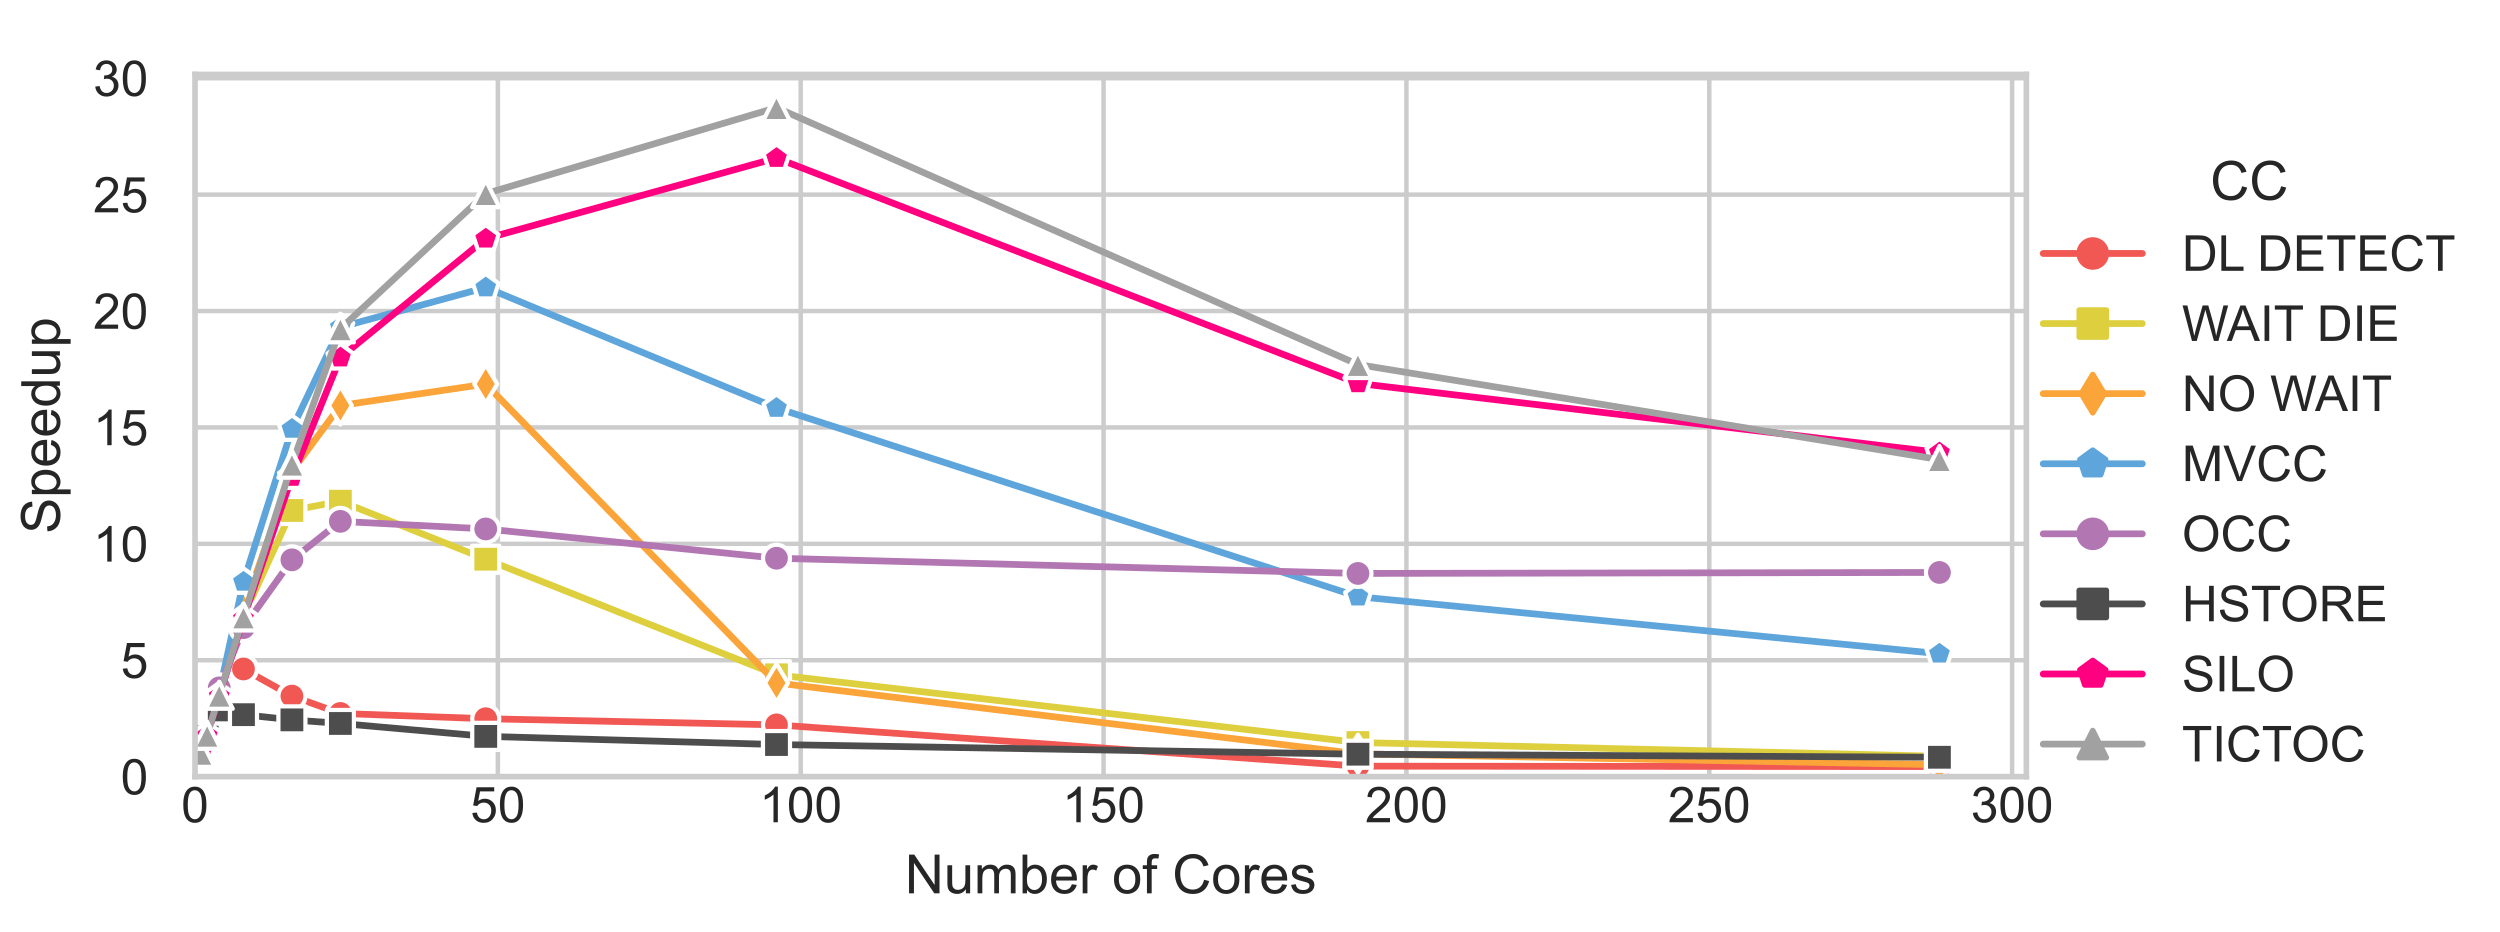 <?xml version="1.0" encoding="utf-8" standalone="no"?>
<!DOCTYPE svg PUBLIC "-//W3C//DTD SVG 1.1//EN"
  "http://www.w3.org/Graphics/SVG/1.1/DTD/svg11.dtd">
<!-- Created with matplotlib (https://matplotlib.org/) -->
<svg height="165.6pt" version="1.1" viewBox="0 0 444 165.6" width="444pt" xmlns="http://www.w3.org/2000/svg" xmlns:xlink="http://www.w3.org/1999/xlink">
 <defs>
  <style type="text/css">*{stroke-linecap:butt;stroke-linejoin:round;}</style>
 </defs>
 <g id="figure_1">
  <g id="patch_1">
   <path d="M 0 165.6 
L 444 165.6 
L 444 0 
L 0 0 
z
" style="fill:#ffffff;"/>
  </g>
  <g id="axes_1">
   <g id="patch_2">
    <path d="M 34.633 137.932 
L 359.88 137.932 
L 359.88 13.217 
L 34.633 13.217 
z
" style="fill:#ffffff;"/>
   </g>
   <g id="matplotlib.axis_1">
    <g id="xtick_1">
     <g id="line2d_1">
      <path clip-path="url(#p796547c5f7)" d="M 34.633 137.932 
L 34.633 13.217 
" style="fill:none;stroke:#cccccc;stroke-linecap:round;stroke-width:0.8;"/>
     </g>
     <g id="text_1">
      <!-- 0 -->
      <g style="fill:#262626;" transform="translate(32.186 146.031)scale(0.088 -0.088)">
       <defs>
        <path d="M 4.156 35.297 
Q 4.156 48 6.766 55.734 
Q 9.375 63.484 14.516 67.672 
Q 19.672 71.875 27.484 71.875 
Q 33.25 71.875 37.594 69.547 
Q 41.938 67.234 44.766 62.859 
Q 47.609 58.5 49.219 52.219 
Q 50.828 45.953 50.828 35.297 
Q 50.828 22.703 48.234 14.969 
Q 45.656 7.234 40.5 3 
Q 35.359 -1.219 27.484 -1.219 
Q 17.141 -1.219 11.234 6.203 
Q 4.156 15.141 4.156 35.297 
z
M 13.188 35.297 
Q 13.188 17.672 17.312 11.828 
Q 21.438 6 27.484 6 
Q 33.547 6 37.672 11.859 
Q 41.797 17.719 41.797 35.297 
Q 41.797 52.984 37.672 58.781 
Q 33.547 64.594 27.391 64.594 
Q 21.344 64.594 17.719 59.469 
Q 13.188 52.938 13.188 35.297 
z
" id="ArialMT-48"/>
       </defs>
       <use xlink:href="#ArialMT-48"/>
      </g>
     </g>
    </g>
    <g id="xtick_2">
     <g id="line2d_2">
      <path clip-path="url(#p796547c5f7)" d="M 88.42 137.932 
L 88.42 13.217 
" style="fill:none;stroke:#cccccc;stroke-linecap:round;stroke-width:0.8;"/>
     </g>
     <g id="text_2">
      <!-- 50 -->
      <g style="fill:#262626;" transform="translate(83.526 146.031)scale(0.088 -0.088)">
       <defs>
        <path d="M 4.156 18.75 
L 13.375 19.531 
Q 14.406 12.797 18.141 9.391 
Q 21.875 6 27.156 6 
Q 33.5 6 37.891 10.781 
Q 42.281 15.578 42.281 23.484 
Q 42.281 31 38.062 35.344 
Q 33.844 39.703 27 39.703 
Q 22.75 39.703 19.328 37.766 
Q 15.922 35.844 13.969 32.766 
L 5.719 33.844 
L 12.641 70.609 
L 48.25 70.609 
L 48.25 62.203 
L 19.672 62.203 
L 15.828 42.969 
Q 22.266 47.469 29.344 47.469 
Q 38.719 47.469 45.156 40.969 
Q 51.609 34.469 51.609 24.266 
Q 51.609 14.547 45.953 7.469 
Q 39.062 -1.219 27.156 -1.219 
Q 17.391 -1.219 11.203 4.25 
Q 5.031 9.719 4.156 18.75 
z
" id="ArialMT-53"/>
       </defs>
       <use xlink:href="#ArialMT-53"/>
       <use x="55.615" xlink:href="#ArialMT-48"/>
      </g>
     </g>
    </g>
    <g id="xtick_3">
     <g id="line2d_3">
      <path clip-path="url(#p796547c5f7)" d="M 142.206 137.932 
L 142.206 13.217 
" style="fill:none;stroke:#cccccc;stroke-linecap:round;stroke-width:0.8;"/>
     </g>
     <g id="text_3">
      <!-- 100 -->
      <g style="fill:#262626;" transform="translate(134.866 146.031)scale(0.088 -0.088)">
       <defs>
        <path d="M 37.25 0 
L 28.469 0 
L 28.469 56 
Q 25.297 52.984 20.141 49.953 
Q 14.984 46.922 10.891 45.406 
L 10.891 53.906 
Q 18.266 57.375 23.781 62.297 
Q 29.297 67.234 31.594 71.875 
L 37.25 71.875 
z
" id="ArialMT-49"/>
       </defs>
       <use xlink:href="#ArialMT-49"/>
       <use x="55.615" xlink:href="#ArialMT-48"/>
       <use x="111.23" xlink:href="#ArialMT-48"/>
      </g>
     </g>
    </g>
    <g id="xtick_4">
     <g id="line2d_4">
      <path clip-path="url(#p796547c5f7)" d="M 195.993 137.932 
L 195.993 13.217 
" style="fill:none;stroke:#cccccc;stroke-linecap:round;stroke-width:0.8;"/>
     </g>
     <g id="text_4">
      <!-- 150 -->
      <g style="fill:#262626;" transform="translate(188.652 146.031)scale(0.088 -0.088)">
       <use xlink:href="#ArialMT-49"/>
       <use x="55.615" xlink:href="#ArialMT-53"/>
       <use x="111.23" xlink:href="#ArialMT-48"/>
      </g>
     </g>
    </g>
    <g id="xtick_5">
     <g id="line2d_5">
      <path clip-path="url(#p796547c5f7)" d="M 249.779 137.932 
L 249.779 13.217 
" style="fill:none;stroke:#cccccc;stroke-linecap:round;stroke-width:0.8;"/>
     </g>
     <g id="text_5">
      <!-- 200 -->
      <g style="fill:#262626;" transform="translate(242.439 146.031)scale(0.088 -0.088)">
       <defs>
        <path d="M 50.344 8.453 
L 50.344 0 
L 3.031 0 
Q 2.938 3.172 4.047 6.109 
Q 5.859 10.938 9.828 15.625 
Q 13.812 20.312 21.344 26.469 
Q 33.016 36.031 37.109 41.625 
Q 41.219 47.219 41.219 52.203 
Q 41.219 57.422 37.469 61 
Q 33.734 64.594 27.734 64.594 
Q 21.391 64.594 17.578 60.781 
Q 13.766 56.984 13.719 50.25 
L 4.688 51.172 
Q 5.609 61.281 11.656 66.578 
Q 17.719 71.875 27.938 71.875 
Q 38.234 71.875 44.234 66.156 
Q 50.25 60.453 50.25 52 
Q 50.25 47.703 48.484 43.547 
Q 46.734 39.406 42.656 34.812 
Q 38.578 30.219 29.109 22.219 
Q 21.188 15.578 18.938 13.203 
Q 16.703 10.844 15.234 8.453 
z
" id="ArialMT-50"/>
       </defs>
       <use xlink:href="#ArialMT-50"/>
       <use x="55.615" xlink:href="#ArialMT-48"/>
       <use x="111.23" xlink:href="#ArialMT-48"/>
      </g>
     </g>
    </g>
    <g id="xtick_6">
     <g id="line2d_6">
      <path clip-path="url(#p796547c5f7)" d="M 303.566 137.932 
L 303.566 13.217 
" style="fill:none;stroke:#cccccc;stroke-linecap:round;stroke-width:0.8;"/>
     </g>
     <g id="text_6">
      <!-- 250 -->
      <g style="fill:#262626;" transform="translate(296.225 146.031)scale(0.088 -0.088)">
       <use xlink:href="#ArialMT-50"/>
       <use x="55.615" xlink:href="#ArialMT-53"/>
       <use x="111.23" xlink:href="#ArialMT-48"/>
      </g>
     </g>
    </g>
    <g id="xtick_7">
     <g id="line2d_7">
      <path clip-path="url(#p796547c5f7)" d="M 357.352 137.932 
L 357.352 13.217 
" style="fill:none;stroke:#cccccc;stroke-linecap:round;stroke-width:0.8;"/>
     </g>
     <g id="text_7">
      <!-- 300 -->
      <g style="fill:#262626;" transform="translate(350.012 146.031)scale(0.088 -0.088)">
       <defs>
        <path d="M 4.203 18.891 
L 12.984 20.062 
Q 14.5 12.594 18.141 9.297 
Q 21.781 6 27 6 
Q 33.203 6 37.469 10.297 
Q 41.75 14.594 41.75 20.953 
Q 41.75 27 37.797 30.922 
Q 33.844 34.859 27.734 34.859 
Q 25.25 34.859 21.531 33.891 
L 22.516 41.609 
Q 23.391 41.5 23.922 41.5 
Q 29.547 41.5 34.031 44.422 
Q 38.531 47.359 38.531 53.469 
Q 38.531 58.297 35.25 61.469 
Q 31.984 64.656 26.812 64.656 
Q 21.688 64.656 18.266 61.422 
Q 14.844 58.203 13.875 51.766 
L 5.078 53.328 
Q 6.688 62.156 12.391 67.016 
Q 18.109 71.875 26.609 71.875 
Q 32.469 71.875 37.391 69.359 
Q 42.328 66.844 44.938 62.5 
Q 47.562 58.156 47.562 53.266 
Q 47.562 48.641 45.062 44.828 
Q 42.578 41.016 37.703 38.766 
Q 44.047 37.312 47.562 32.688 
Q 51.078 28.078 51.078 21.141 
Q 51.078 11.766 44.234 5.25 
Q 37.406 -1.266 26.953 -1.266 
Q 17.531 -1.266 11.297 4.344 
Q 5.078 9.969 4.203 18.891 
z
" id="ArialMT-51"/>
       </defs>
       <use xlink:href="#ArialMT-51"/>
       <use x="55.615" xlink:href="#ArialMT-48"/>
       <use x="111.23" xlink:href="#ArialMT-48"/>
      </g>
     </g>
    </g>
    <g id="text_8">
     <!-- Number of Cores -->
     <g style="fill:#262626;" transform="translate(160.713 158.651)scale(0.096 -0.096)">
      <defs>
       <path d="M 7.625 0 
L 7.625 71.578 
L 17.328 71.578 
L 54.938 15.375 
L 54.938 71.578 
L 64.016 71.578 
L 64.016 0 
L 54.297 0 
L 16.703 56.25 
L 16.703 0 
z
" id="ArialMT-78"/>
       <path d="M 40.578 0 
L 40.578 7.625 
Q 34.516 -1.172 24.125 -1.172 
Q 19.531 -1.172 15.547 0.578 
Q 11.578 2.344 9.641 5 
Q 7.719 7.672 6.938 11.531 
Q 6.391 14.109 6.391 19.734 
L 6.391 51.859 
L 15.188 51.859 
L 15.188 23.094 
Q 15.188 16.219 15.719 13.812 
Q 16.547 10.359 19.234 8.375 
Q 21.922 6.391 25.875 6.391 
Q 29.828 6.391 33.297 8.422 
Q 36.766 10.453 38.203 13.938 
Q 39.656 17.438 39.656 24.078 
L 39.656 51.859 
L 48.438 51.859 
L 48.438 0 
z
" id="ArialMT-117"/>
       <path d="M 6.594 0 
L 6.594 51.859 
L 14.453 51.859 
L 14.453 44.578 
Q 16.891 48.391 20.938 50.703 
Q 25 53.031 30.172 53.031 
Q 35.938 53.031 39.625 50.641 
Q 43.312 48.25 44.828 43.953 
Q 50.984 53.031 60.844 53.031 
Q 68.562 53.031 72.703 48.75 
Q 76.859 44.484 76.859 35.594 
L 76.859 0 
L 68.109 0 
L 68.109 32.672 
Q 68.109 37.938 67.25 40.25 
Q 66.406 42.578 64.156 43.984 
Q 61.922 45.406 58.891 45.406 
Q 53.422 45.406 49.797 41.766 
Q 46.188 38.141 46.188 30.125 
L 46.188 0 
L 37.406 0 
L 37.406 33.688 
Q 37.406 39.547 35.25 42.469 
Q 33.109 45.406 28.219 45.406 
Q 24.516 45.406 21.359 43.453 
Q 18.219 41.5 16.797 37.734 
Q 15.375 33.984 15.375 26.906 
L 15.375 0 
z
" id="ArialMT-109"/>
       <path d="M 14.703 0 
L 6.547 0 
L 6.547 71.578 
L 15.328 71.578 
L 15.328 46.047 
Q 20.906 53.031 29.547 53.031 
Q 34.328 53.031 38.594 51.094 
Q 42.875 49.172 45.625 45.672 
Q 48.391 42.188 49.953 37.25 
Q 51.516 32.328 51.516 26.703 
Q 51.516 13.375 44.922 6.094 
Q 38.328 -1.172 29.109 -1.172 
Q 19.922 -1.172 14.703 6.5 
z
M 14.594 26.312 
Q 14.594 17 17.141 12.844 
Q 21.297 6.062 28.375 6.062 
Q 34.125 6.062 38.328 11.062 
Q 42.531 16.062 42.531 25.984 
Q 42.531 36.141 38.5 40.969 
Q 34.469 45.797 28.766 45.797 
Q 23 45.797 18.797 40.797 
Q 14.594 35.797 14.594 26.312 
z
" id="ArialMT-98"/>
       <path d="M 42.094 16.703 
L 51.172 15.578 
Q 49.031 7.625 43.219 3.219 
Q 37.406 -1.172 28.375 -1.172 
Q 17 -1.172 10.328 5.828 
Q 3.656 12.844 3.656 25.484 
Q 3.656 38.578 10.391 45.797 
Q 17.141 53.031 27.875 53.031 
Q 38.281 53.031 44.875 45.953 
Q 51.469 38.875 51.469 26.031 
Q 51.469 25.25 51.422 23.688 
L 12.75 23.688 
Q 13.234 15.141 17.578 10.594 
Q 21.922 6.062 28.422 6.062 
Q 33.25 6.062 36.672 8.594 
Q 40.094 11.141 42.094 16.703 
z
M 13.234 30.906 
L 42.188 30.906 
Q 41.609 37.453 38.875 40.719 
Q 34.672 45.797 27.984 45.797 
Q 21.922 45.797 17.797 41.75 
Q 13.672 37.703 13.234 30.906 
z
" id="ArialMT-101"/>
       <path d="M 6.5 0 
L 6.5 51.859 
L 14.406 51.859 
L 14.406 44 
Q 17.438 49.516 20 51.266 
Q 22.562 53.031 25.641 53.031 
Q 30.078 53.031 34.672 50.203 
L 31.641 42.047 
Q 28.422 43.953 25.203 43.953 
Q 22.312 43.953 20.016 42.219 
Q 17.719 40.484 16.75 37.406 
Q 15.281 32.719 15.281 27.156 
L 15.281 0 
z
" id="ArialMT-114"/>
       <path id="ArialMT-32"/>
       <path d="M 3.328 25.922 
Q 3.328 40.328 11.328 47.266 
Q 18.016 53.031 27.641 53.031 
Q 38.328 53.031 45.109 46.016 
Q 51.906 39.016 51.906 26.656 
Q 51.906 16.656 48.906 10.906 
Q 45.906 5.172 40.156 2 
Q 34.422 -1.172 27.641 -1.172 
Q 16.75 -1.172 10.031 5.812 
Q 3.328 12.797 3.328 25.922 
z
M 12.359 25.922 
Q 12.359 15.969 16.703 11.016 
Q 21.047 6.062 27.641 6.062 
Q 34.188 6.062 38.531 11.031 
Q 42.875 16.016 42.875 26.219 
Q 42.875 35.844 38.5 40.797 
Q 34.125 45.75 27.641 45.75 
Q 21.047 45.75 16.703 40.812 
Q 12.359 35.891 12.359 25.922 
z
" id="ArialMT-111"/>
       <path d="M 8.688 0 
L 8.688 45.016 
L 0.922 45.016 
L 0.922 51.859 
L 8.688 51.859 
L 8.688 57.375 
Q 8.688 62.594 9.625 65.141 
Q 10.891 68.562 14.078 70.672 
Q 17.281 72.797 23.047 72.797 
Q 26.766 72.797 31.25 71.922 
L 29.938 64.266 
Q 27.203 64.75 24.75 64.75 
Q 20.75 64.75 19.094 63.031 
Q 17.438 61.328 17.438 56.641 
L 17.438 51.859 
L 27.547 51.859 
L 27.547 45.016 
L 17.438 45.016 
L 17.438 0 
z
" id="ArialMT-102"/>
       <path d="M 58.797 25.094 
L 68.266 22.703 
Q 65.281 11.031 57.547 4.906 
Q 49.812 -1.219 38.625 -1.219 
Q 27.047 -1.219 19.797 3.484 
Q 12.547 8.203 8.766 17.141 
Q 4.984 26.078 4.984 36.328 
Q 4.984 47.516 9.25 55.828 
Q 13.531 64.156 21.406 68.469 
Q 29.297 72.797 38.766 72.797 
Q 49.516 72.797 56.828 67.328 
Q 64.156 61.859 67.047 51.953 
L 57.719 49.75 
Q 55.219 57.562 50.484 61.125 
Q 45.75 64.703 38.578 64.703 
Q 30.328 64.703 24.781 60.734 
Q 19.234 56.781 16.984 50.109 
Q 14.75 43.453 14.75 36.375 
Q 14.75 27.25 17.406 20.438 
Q 20.062 13.625 25.672 10.25 
Q 31.297 6.891 37.844 6.891 
Q 45.797 6.891 51.312 11.469 
Q 56.844 16.062 58.797 25.094 
z
" id="ArialMT-67"/>
       <path d="M 3.078 15.484 
L 11.766 16.844 
Q 12.5 11.625 15.844 8.844 
Q 19.188 6.062 25.203 6.062 
Q 31.25 6.062 34.172 8.516 
Q 37.109 10.984 37.109 14.312 
Q 37.109 17.281 34.516 19 
Q 32.719 20.172 25.531 21.969 
Q 15.875 24.422 12.141 26.203 
Q 8.406 27.984 6.469 31.125 
Q 4.547 34.281 4.547 38.094 
Q 4.547 41.547 6.125 44.5 
Q 7.719 47.469 10.453 49.422 
Q 12.5 50.922 16.031 51.969 
Q 19.578 53.031 23.641 53.031 
Q 29.734 53.031 34.344 51.266 
Q 38.969 49.516 41.156 46.5 
Q 43.359 43.5 44.188 38.484 
L 35.594 37.312 
Q 35.016 41.312 32.203 43.547 
Q 29.391 45.797 24.266 45.797 
Q 18.219 45.797 15.625 43.797 
Q 13.031 41.797 13.031 39.109 
Q 13.031 37.406 14.109 36.031 
Q 15.188 34.625 17.484 33.688 
Q 18.797 33.203 25.25 31.453 
Q 34.578 28.953 38.25 27.359 
Q 41.938 25.781 44.031 22.75 
Q 46.141 19.734 46.141 15.234 
Q 46.141 10.844 43.578 6.953 
Q 41.016 3.078 36.172 0.953 
Q 31.344 -1.172 25.25 -1.172 
Q 15.141 -1.172 9.844 3.031 
Q 4.547 7.234 3.078 15.484 
z
" id="ArialMT-115"/>
      </defs>
      <use xlink:href="#ArialMT-78"/>
      <use x="72.217" xlink:href="#ArialMT-117"/>
      <use x="127.832" xlink:href="#ArialMT-109"/>
      <use x="211.133" xlink:href="#ArialMT-98"/>
      <use x="266.748" xlink:href="#ArialMT-101"/>
      <use x="322.363" xlink:href="#ArialMT-114"/>
      <use x="355.664" xlink:href="#ArialMT-32"/>
      <use x="383.447" xlink:href="#ArialMT-111"/>
      <use x="439.062" xlink:href="#ArialMT-102"/>
      <use x="466.846" xlink:href="#ArialMT-32"/>
      <use x="494.629" xlink:href="#ArialMT-67"/>
      <use x="566.846" xlink:href="#ArialMT-111"/>
      <use x="622.461" xlink:href="#ArialMT-114"/>
      <use x="655.762" xlink:href="#ArialMT-101"/>
      <use x="711.377" xlink:href="#ArialMT-115"/>
     </g>
    </g>
   </g>
   <g id="matplotlib.axis_2">
    <g id="ytick_1">
     <g id="line2d_8">
      <path clip-path="url(#p796547c5f7)" d="M 34.633 137.932 
L 359.88 137.932 
" style="fill:none;stroke:#cccccc;stroke-linecap:round;stroke-width:0.8;"/>
     </g>
     <g id="text_9">
      <!-- 0 -->
      <g style="fill:#262626;" transform="translate(21.44 141.081)scale(0.088 -0.088)">
       <use xlink:href="#ArialMT-48"/>
      </g>
     </g>
    </g>
    <g id="ytick_2">
     <g id="line2d_9">
      <path clip-path="url(#p796547c5f7)" d="M 34.633 117.259 
L 359.88 117.259 
" style="fill:none;stroke:#cccccc;stroke-linecap:round;stroke-width:0.8;"/>
     </g>
     <g id="text_10">
      <!-- 5 -->
      <g style="fill:#262626;" transform="translate(21.44 120.408)scale(0.088 -0.088)">
       <use xlink:href="#ArialMT-53"/>
      </g>
     </g>
    </g>
    <g id="ytick_3">
     <g id="line2d_10">
      <path clip-path="url(#p796547c5f7)" d="M 34.633 96.586 
L 359.88 96.586 
" style="fill:none;stroke:#cccccc;stroke-linecap:round;stroke-width:0.8;"/>
     </g>
     <g id="text_11">
      <!-- 10 -->
      <g style="fill:#262626;" transform="translate(16.546 99.735)scale(0.088 -0.088)">
       <use xlink:href="#ArialMT-49"/>
       <use x="55.615" xlink:href="#ArialMT-48"/>
      </g>
     </g>
    </g>
    <g id="ytick_4">
     <g id="line2d_11">
      <path clip-path="url(#p796547c5f7)" d="M 34.633 75.912 
L 359.88 75.912 
" style="fill:none;stroke:#cccccc;stroke-linecap:round;stroke-width:0.8;"/>
     </g>
     <g id="text_12">
      <!-- 15 -->
      <g style="fill:#262626;" transform="translate(16.546 79.062)scale(0.088 -0.088)">
       <use xlink:href="#ArialMT-49"/>
       <use x="55.615" xlink:href="#ArialMT-53"/>
      </g>
     </g>
    </g>
    <g id="ytick_5">
     <g id="line2d_12">
      <path clip-path="url(#p796547c5f7)" d="M 34.633 55.239 
L 359.88 55.239 
" style="fill:none;stroke:#cccccc;stroke-linecap:round;stroke-width:0.8;"/>
     </g>
     <g id="text_13">
      <!-- 20 -->
      <g style="fill:#262626;" transform="translate(16.546 58.389)scale(0.088 -0.088)">
       <use xlink:href="#ArialMT-50"/>
       <use x="55.615" xlink:href="#ArialMT-48"/>
      </g>
     </g>
    </g>
    <g id="ytick_6">
     <g id="line2d_13">
      <path clip-path="url(#p796547c5f7)" d="M 34.633 34.566 
L 359.88 34.566 
" style="fill:none;stroke:#cccccc;stroke-linecap:round;stroke-width:0.8;"/>
     </g>
     <g id="text_14">
      <!-- 25 -->
      <g style="fill:#262626;" transform="translate(16.546 37.715)scale(0.088 -0.088)">
       <use xlink:href="#ArialMT-50"/>
       <use x="55.615" xlink:href="#ArialMT-53"/>
      </g>
     </g>
    </g>
    <g id="ytick_7">
     <g id="line2d_14">
      <path clip-path="url(#p796547c5f7)" d="M 34.633 13.893 
L 359.88 13.893 
" style="fill:none;stroke:#cccccc;stroke-linecap:round;stroke-width:0.8;"/>
     </g>
     <g id="text_15">
      <!-- 30 -->
      <g style="fill:#262626;" transform="translate(16.546 17.042)scale(0.088 -0.088)">
       <use xlink:href="#ArialMT-51"/>
       <use x="55.615" xlink:href="#ArialMT-48"/>
      </g>
     </g>
    </g>
    <g id="text_16">
     <!-- Speedup -->
     <g style="fill:#262626;" transform="translate(10.638 94.792)rotate(-90)scale(0.096 -0.096)">
      <defs>
       <path d="M 4.5 23 
L 13.422 23.781 
Q 14.062 18.406 16.375 14.969 
Q 18.703 11.531 23.578 9.406 
Q 28.469 7.281 34.578 7.281 
Q 39.984 7.281 44.141 8.891 
Q 48.297 10.5 50.312 13.297 
Q 52.344 16.109 52.344 19.438 
Q 52.344 22.797 50.391 25.312 
Q 48.438 27.828 43.953 29.547 
Q 41.062 30.672 31.203 33.031 
Q 21.344 35.406 17.391 37.5 
Q 12.25 40.188 9.734 44.156 
Q 7.234 48.141 7.234 53.078 
Q 7.234 58.5 10.297 63.203 
Q 13.375 67.922 19.281 70.359 
Q 25.203 72.797 32.422 72.797 
Q 40.375 72.797 46.453 70.234 
Q 52.547 67.672 55.812 62.688 
Q 59.078 57.719 59.328 51.422 
L 50.25 50.734 
Q 49.516 57.516 45.281 60.984 
Q 41.062 64.453 32.812 64.453 
Q 24.219 64.453 20.281 61.297 
Q 16.359 58.156 16.359 53.719 
Q 16.359 49.859 19.141 47.359 
Q 21.875 44.875 33.422 42.266 
Q 44.969 39.656 49.266 37.703 
Q 55.516 34.812 58.484 30.391 
Q 61.469 25.984 61.469 20.219 
Q 61.469 14.5 58.203 9.438 
Q 54.938 4.391 48.797 1.578 
Q 42.672 -1.219 35.016 -1.219 
Q 25.297 -1.219 18.719 1.609 
Q 12.156 4.438 8.422 10.125 
Q 4.688 15.828 4.5 23 
z
" id="ArialMT-83"/>
       <path d="M 6.594 -19.875 
L 6.594 51.859 
L 14.594 51.859 
L 14.594 45.125 
Q 17.438 49.078 21 51.047 
Q 24.562 53.031 29.641 53.031 
Q 36.281 53.031 41.359 49.609 
Q 46.438 46.188 49.016 39.953 
Q 51.609 33.734 51.609 26.312 
Q 51.609 18.359 48.75 11.984 
Q 45.906 5.609 40.453 2.219 
Q 35.016 -1.172 29 -1.172 
Q 24.609 -1.172 21.109 0.688 
Q 17.625 2.547 15.375 5.375 
L 15.375 -19.875 
z
M 14.547 25.641 
Q 14.547 15.625 18.594 10.844 
Q 22.656 6.062 28.422 6.062 
Q 34.281 6.062 38.453 11.016 
Q 42.625 15.969 42.625 26.375 
Q 42.625 36.281 38.547 41.203 
Q 34.469 46.141 28.812 46.141 
Q 23.188 46.141 18.859 40.891 
Q 14.547 35.641 14.547 25.641 
z
" id="ArialMT-112"/>
       <path d="M 40.234 0 
L 40.234 6.547 
Q 35.297 -1.172 25.734 -1.172 
Q 19.531 -1.172 14.328 2.25 
Q 9.125 5.672 6.266 11.797 
Q 3.422 17.922 3.422 25.875 
Q 3.422 33.641 6 39.969 
Q 8.594 46.297 13.766 49.656 
Q 18.953 53.031 25.344 53.031 
Q 30.031 53.031 33.688 51.047 
Q 37.359 49.078 39.656 45.906 
L 39.656 71.578 
L 48.391 71.578 
L 48.391 0 
z
M 12.453 25.875 
Q 12.453 15.922 16.641 10.984 
Q 20.844 6.062 26.562 6.062 
Q 32.328 6.062 36.344 10.766 
Q 40.375 15.484 40.375 25.141 
Q 40.375 35.797 36.266 40.766 
Q 32.172 45.75 26.172 45.75 
Q 20.312 45.75 16.375 40.969 
Q 12.453 36.188 12.453 25.875 
z
" id="ArialMT-100"/>
      </defs>
      <use xlink:href="#ArialMT-83"/>
      <use x="66.699" xlink:href="#ArialMT-112"/>
      <use x="122.314" xlink:href="#ArialMT-101"/>
      <use x="177.93" xlink:href="#ArialMT-101"/>
      <use x="233.545" xlink:href="#ArialMT-100"/>
      <use x="289.16" xlink:href="#ArialMT-117"/>
      <use x="344.775" xlink:href="#ArialMT-112"/>
     </g>
    </g>
   </g>
   <g id="LineCollection_1">
    <path clip-path="url(#p796547c5f7)" d="M 35.709 133.798 
L 35.709 133.796 
" style="fill:none;stroke:#f15854;stroke-linecap:round;stroke-width:1.2;"/>
    <path clip-path="url(#p796547c5f7)" d="M 36.785 130.43 
L 36.785 130.422 
" style="fill:none;stroke:#f15854;stroke-linecap:round;stroke-width:1.2;"/>
    <path clip-path="url(#p796547c5f7)" d="M 38.936 123.058 
L 38.936 123.049 
" style="fill:none;stroke:#f15854;stroke-linecap:round;stroke-width:1.2;"/>
    <path clip-path="url(#p796547c5f7)" d="M 43.239 118.828 
L 43.239 118.787 
" style="fill:none;stroke:#f15854;stroke-linecap:round;stroke-width:1.2;"/>
    <path clip-path="url(#p796547c5f7)" d="M 51.845 123.652 
L 51.845 123.602 
" style="fill:none;stroke:#f15854;stroke-linecap:round;stroke-width:1.2;"/>
    <path clip-path="url(#p796547c5f7)" d="M 60.451 126.811 
L 60.451 126.609 
" style="fill:none;stroke:#f15854;stroke-linecap:round;stroke-width:1.2;"/>
    <path clip-path="url(#p796547c5f7)" d="M 86.268 127.661 
L 86.268 127.63 
" style="fill:none;stroke:#f15854;stroke-linecap:round;stroke-width:1.2;"/>
    <path clip-path="url(#p796547c5f7)" d="M 137.903 128.752 
L 137.903 128.725 
" style="fill:none;stroke:#f15854;stroke-linecap:round;stroke-width:1.2;"/>
    <path clip-path="url(#p796547c5f7)" d="M 241.173 136.071 
L 241.173 136.066 
" style="fill:none;stroke:#f15854;stroke-linecap:round;stroke-width:1.2;"/>
    <path clip-path="url(#p796547c5f7)" d="M 344.443 136.159 
L 344.443 136.138 
" style="fill:none;stroke:#f15854;stroke-linecap:round;stroke-width:1.2;"/>
   </g>
   <g id="LineCollection_2">
    <path clip-path="url(#p796547c5f7)" d="M 35.709 133.8 
L 35.709 133.794 
" style="fill:none;stroke:#decf3f;stroke-linecap:round;stroke-width:1.2;"/>
    <path clip-path="url(#p796547c5f7)" d="M 36.785 130.47 
L 36.785 130.445 
" style="fill:none;stroke:#decf3f;stroke-linecap:round;stroke-width:1.2;"/>
    <path clip-path="url(#p796547c5f7)" d="M 38.936 123.082 
L 38.936 123.074 
" style="fill:none;stroke:#decf3f;stroke-linecap:round;stroke-width:1.2;"/>
    <path clip-path="url(#p796547c5f7)" d="M 43.239 109.464 
L 43.239 109.435 
" style="fill:none;stroke:#decf3f;stroke-linecap:round;stroke-width:1.2;"/>
    <path clip-path="url(#p796547c5f7)" d="M 51.845 90.994 
L 51.845 90.315 
" style="fill:none;stroke:#decf3f;stroke-linecap:round;stroke-width:1.2;"/>
    <path clip-path="url(#p796547c5f7)" d="M 60.451 89.016 
L 60.451 89.011 
" style="fill:none;stroke:#decf3f;stroke-linecap:round;stroke-width:1.2;"/>
    <path clip-path="url(#p796547c5f7)" d="M 86.268 99.326 
L 86.268 99.307 
" style="fill:none;stroke:#decf3f;stroke-linecap:round;stroke-width:1.2;"/>
    <path clip-path="url(#p796547c5f7)" d="M 137.903 119.852 
L 137.903 119.83 
" style="fill:none;stroke:#decf3f;stroke-linecap:round;stroke-width:1.2;"/>
    <path clip-path="url(#p796547c5f7)" d="M 241.173 131.932 
L 241.173 131.816 
" style="fill:none;stroke:#decf3f;stroke-linecap:round;stroke-width:1.2;"/>
    <path clip-path="url(#p796547c5f7)" d="M 344.443 134.345 
L 344.443 134.3 
" style="fill:none;stroke:#decf3f;stroke-linecap:round;stroke-width:1.2;"/>
   </g>
   <g id="LineCollection_3">
    <path clip-path="url(#p796547c5f7)" d="M 35.709 133.805 
L 35.709 133.79 
" style="fill:none;stroke:#faa43a;stroke-linecap:round;stroke-width:1.2;"/>
    <path clip-path="url(#p796547c5f7)" d="M 36.785 130.445 
L 36.785 130.427 
" style="fill:none;stroke:#faa43a;stroke-linecap:round;stroke-width:1.2;"/>
    <path clip-path="url(#p796547c5f7)" d="M 38.936 123.049 
L 38.936 123.046 
" style="fill:none;stroke:#faa43a;stroke-linecap:round;stroke-width:1.2;"/>
    <path clip-path="url(#p796547c5f7)" d="M 43.239 108.415 
L 43.239 108.254 
" style="fill:none;stroke:#faa43a;stroke-linecap:round;stroke-width:1.2;"/>
    <path clip-path="url(#p796547c5f7)" d="M 51.845 83.845 
L 51.845 83.559 
" style="fill:none;stroke:#faa43a;stroke-linecap:round;stroke-width:1.2;"/>
    <path clip-path="url(#p796547c5f7)" d="M 60.451 72.108 
L 60.451 71.921 
" style="fill:none;stroke:#faa43a;stroke-linecap:round;stroke-width:1.2;"/>
    <path clip-path="url(#p796547c5f7)" d="M 86.268 68.316 
L 86.268 68.091 
" style="fill:none;stroke:#faa43a;stroke-linecap:round;stroke-width:1.2;"/>
    <path clip-path="url(#p796547c5f7)" d="M 137.903 121.373 
L 137.903 121.209 
" style="fill:none;stroke:#faa43a;stroke-linecap:round;stroke-width:1.2;"/>
    <path clip-path="url(#p796547c5f7)" d="M 241.173 133.921 
L 241.173 133.842 
" style="fill:none;stroke:#faa43a;stroke-linecap:round;stroke-width:1.2;"/>
    <path clip-path="url(#p796547c5f7)" d="M 344.443 135.849 
L 344.443 135.78 
" style="fill:none;stroke:#faa43a;stroke-linecap:round;stroke-width:1.2;"/>
   </g>
   <g id="LineCollection_4">
    <path clip-path="url(#p796547c5f7)" d="M 35.709 133.801 
L 35.709 133.794 
" style="fill:none;stroke:#5da5da;stroke-linecap:round;stroke-width:1.2;"/>
    <path clip-path="url(#p796547c5f7)" d="M 36.785 130.265 
L 36.785 129.353 
" style="fill:none;stroke:#5da5da;stroke-linecap:round;stroke-width:1.2;"/>
    <path clip-path="url(#p796547c5f7)" d="M 38.936 122.993 
L 38.936 122.832 
" style="fill:none;stroke:#5da5da;stroke-linecap:round;stroke-width:1.2;"/>
    <path clip-path="url(#p796547c5f7)" d="M 43.239 103.447 
L 43.239 103.228 
" style="fill:none;stroke:#5da5da;stroke-linecap:round;stroke-width:1.2;"/>
    <path clip-path="url(#p796547c5f7)" d="M 51.845 76.461 
L 51.845 75.895 
" style="fill:none;stroke:#5da5da;stroke-linecap:round;stroke-width:1.2;"/>
    <path clip-path="url(#p796547c5f7)" d="M 60.451 58.147 
L 60.451 58.07 
" style="fill:none;stroke:#5da5da;stroke-linecap:round;stroke-width:1.2;"/>
    <path clip-path="url(#p796547c5f7)" d="M 86.268 51.34 
L 86.268 50.784 
" style="fill:none;stroke:#5da5da;stroke-linecap:round;stroke-width:1.2;"/>
    <path clip-path="url(#p796547c5f7)" d="M 137.903 72.545 
L 137.903 72.363 
" style="fill:none;stroke:#5da5da;stroke-linecap:round;stroke-width:1.2;"/>
    <path clip-path="url(#p796547c5f7)" d="M 241.173 106.092 
L 241.173 105.845 
" style="fill:none;stroke:#5da5da;stroke-linecap:round;stroke-width:1.2;"/>
    <path clip-path="url(#p796547c5f7)" d="M 344.443 116.177 
L 344.443 116.027 
" style="fill:none;stroke:#5da5da;stroke-linecap:round;stroke-width:1.2;"/>
   </g>
   <g id="LineCollection_5">
    <path clip-path="url(#p796547c5f7)" d="M 35.709 133.806 
L 35.709 133.789 
" style="fill:none;stroke:#b276b2;stroke-linecap:round;stroke-width:1.2;"/>
    <path clip-path="url(#p796547c5f7)" d="M 36.785 130.106 
L 36.785 130.096 
" style="fill:none;stroke:#b276b2;stroke-linecap:round;stroke-width:1.2;"/>
    <path clip-path="url(#p796547c5f7)" d="M 38.936 122.53 
L 38.936 121.804 
" style="fill:none;stroke:#b276b2;stroke-linecap:round;stroke-width:1.2;"/>
    <path clip-path="url(#p796547c5f7)" d="M 43.239 111.515 
L 43.239 111.422 
" style="fill:none;stroke:#b276b2;stroke-linecap:round;stroke-width:1.2;"/>
    <path clip-path="url(#p796547c5f7)" d="M 51.845 99.691 
L 51.845 99.165 
" style="fill:none;stroke:#b276b2;stroke-linecap:round;stroke-width:1.2;"/>
    <path clip-path="url(#p796547c5f7)" d="M 60.451 92.822 
L 60.451 92.365 
" style="fill:none;stroke:#b276b2;stroke-linecap:round;stroke-width:1.2;"/>
    <path clip-path="url(#p796547c5f7)" d="M 86.268 94.181 
L 86.268 93.702 
" style="fill:none;stroke:#b276b2;stroke-linecap:round;stroke-width:1.2;"/>
    <path clip-path="url(#p796547c5f7)" d="M 137.903 99.18 
L 137.903 99.109 
" style="fill:none;stroke:#b276b2;stroke-linecap:round;stroke-width:1.2;"/>
    <path clip-path="url(#p796547c5f7)" d="M 241.173 101.897 
L 241.173 101.786 
" style="fill:none;stroke:#b276b2;stroke-linecap:round;stroke-width:1.2;"/>
    <path clip-path="url(#p796547c5f7)" d="M 344.443 101.673 
L 344.443 101.662 
" style="fill:none;stroke:#b276b2;stroke-linecap:round;stroke-width:1.2;"/>
   </g>
   <g id="LineCollection_6">
    <path clip-path="url(#p796547c5f7)" d="M 35.709 133.806 
L 35.709 133.789 
" style="fill:none;stroke:#4d4d4d;stroke-linecap:round;stroke-width:1.2;"/>
    <path clip-path="url(#p796547c5f7)" d="M 36.785 130.88 
L 36.785 130.878 
" style="fill:none;stroke:#4d4d4d;stroke-linecap:round;stroke-width:1.2;"/>
    <path clip-path="url(#p796547c5f7)" d="M 38.936 126.149 
L 38.936 126.008 
" style="fill:none;stroke:#4d4d4d;stroke-linecap:round;stroke-width:1.2;"/>
    <path clip-path="url(#p796547c5f7)" d="M 43.239 126.976 
L 43.239 126.865 
" style="fill:none;stroke:#4d4d4d;stroke-linecap:round;stroke-width:1.2;"/>
    <path clip-path="url(#p796547c5f7)" d="M 51.845 127.861 
L 51.845 127.845 
" style="fill:none;stroke:#4d4d4d;stroke-linecap:round;stroke-width:1.2;"/>
    <path clip-path="url(#p796547c5f7)" d="M 60.451 128.501 
L 60.451 128.473 
" style="fill:none;stroke:#4d4d4d;stroke-linecap:round;stroke-width:1.2;"/>
    <path clip-path="url(#p796547c5f7)" d="M 86.268 130.793 
L 86.268 130.772 
" style="fill:none;stroke:#4d4d4d;stroke-linecap:round;stroke-width:1.2;"/>
    <path clip-path="url(#p796547c5f7)" d="M 137.903 132.265 
L 137.903 132.195 
" style="fill:none;stroke:#4d4d4d;stroke-linecap:round;stroke-width:1.2;"/>
    <path clip-path="url(#p796547c5f7)" d="M 241.173 133.95 
L 241.173 133.945 
" style="fill:none;stroke:#4d4d4d;stroke-linecap:round;stroke-width:1.2;"/>
    <path clip-path="url(#p796547c5f7)" d="M 344.443 134.493 
L 344.443 134.489 
" style="fill:none;stroke:#4d4d4d;stroke-linecap:round;stroke-width:1.2;"/>
   </g>
   <g id="LineCollection_7">
    <path clip-path="url(#p796547c5f7)" d="M 35.709 133.798 
L 35.709 133.797 
" style="fill:none;stroke:#ff0080;stroke-linecap:round;stroke-width:1.2;"/>
    <path clip-path="url(#p796547c5f7)" d="M 36.785 130.637 
L 36.785 130.635 
" style="fill:none;stroke:#ff0080;stroke-linecap:round;stroke-width:1.2;"/>
    <path clip-path="url(#p796547c5f7)" d="M 38.936 123.649 
L 38.936 123.638 
" style="fill:none;stroke:#ff0080;stroke-linecap:round;stroke-width:1.2;"/>
    <path clip-path="url(#p796547c5f7)" d="M 43.239 109.857 
L 43.239 109.843 
" style="fill:none;stroke:#ff0080;stroke-linecap:round;stroke-width:1.2;"/>
    <path clip-path="url(#p796547c5f7)" d="M 51.845 84.811 
L 51.845 84.617 
" style="fill:none;stroke:#ff0080;stroke-linecap:round;stroke-width:1.2;"/>
    <path clip-path="url(#p796547c5f7)" d="M 60.451 63.547 
L 60.451 63.469 
" style="fill:none;stroke:#ff0080;stroke-linecap:round;stroke-width:1.2;"/>
    <path clip-path="url(#p796547c5f7)" d="M 86.268 42.578 
L 86.268 42.2 
" style="fill:none;stroke:#ff0080;stroke-linecap:round;stroke-width:1.2;"/>
    <path clip-path="url(#p796547c5f7)" d="M 137.903 28.149 
L 137.903 27.986 
" style="fill:none;stroke:#ff0080;stroke-linecap:round;stroke-width:1.2;"/>
    <path clip-path="url(#p796547c5f7)" d="M 241.173 68.665 
L 241.173 67.516 
" style="fill:none;stroke:#ff0080;stroke-linecap:round;stroke-width:1.2;"/>
    <path clip-path="url(#p796547c5f7)" d="M 344.443 80.936 
L 344.443 79.799 
" style="fill:none;stroke:#ff0080;stroke-linecap:round;stroke-width:1.2;"/>
   </g>
   <g id="LineCollection_8">
    <path clip-path="url(#p796547c5f7)" d="M 35.709 133.801 
L 35.709 133.794 
" style="fill:none;stroke:#a1a1a1;stroke-linecap:round;stroke-width:1.2;"/>
    <path clip-path="url(#p796547c5f7)" d="M 36.785 130.625 
L 36.785 130.547 
" style="fill:none;stroke:#a1a1a1;stroke-linecap:round;stroke-width:1.2;"/>
    <path clip-path="url(#p796547c5f7)" d="M 38.936 123.524 
L 38.936 123.425 
" style="fill:none;stroke:#a1a1a1;stroke-linecap:round;stroke-width:1.2;"/>
    <path clip-path="url(#p796547c5f7)" d="M 43.239 109.577 
L 43.239 109.567 
" style="fill:none;stroke:#a1a1a1;stroke-linecap:round;stroke-width:1.2;"/>
    <path clip-path="url(#p796547c5f7)" d="M 51.845 82.477 
L 51.845 82.404 
" style="fill:none;stroke:#a1a1a1;stroke-linecap:round;stroke-width:1.2;"/>
    <path clip-path="url(#p796547c5f7)" d="M 60.451 58.613 
L 60.451 58.171 
" style="fill:none;stroke:#a1a1a1;stroke-linecap:round;stroke-width:1.2;"/>
    <path clip-path="url(#p796547c5f7)" d="M 86.268 34.452 
L 86.268 34.324 
" style="fill:none;stroke:#a1a1a1;stroke-linecap:round;stroke-width:1.2;"/>
    <path clip-path="url(#p796547c5f7)" d="M 137.903 19.158 
L 137.903 19.071 
" style="fill:none;stroke:#a1a1a1;stroke-linecap:round;stroke-width:1.2;"/>
    <path clip-path="url(#p796547c5f7)" d="M 241.173 65.508 
L 241.173 63.968 
" style="fill:none;stroke:#a1a1a1;stroke-linecap:round;stroke-width:1.2;"/>
    <path clip-path="url(#p796547c5f7)" d="M 344.443 82.243 
L 344.443 81.013 
" style="fill:none;stroke:#a1a1a1;stroke-linecap:round;stroke-width:1.2;"/>
   </g>
   <g id="line2d_15">
    <path clip-path="url(#p796547c5f7)" d="M 35.709 133.797 
L 36.785 130.426 
L 38.936 123.053 
L 43.239 118.808 
L 51.845 123.627 
L 60.451 126.71 
L 86.268 127.646 
L 137.903 128.738 
L 241.173 136.069 
L 344.443 136.148 
" style="fill:none;stroke:#f15854;stroke-linecap:round;stroke-width:1.2;"/>
    <defs>
     <path d="M 0 2.4 
C 0.636 2.4 1.247 2.147 1.697 1.697 
C 2.147 1.247 2.4 0.636 2.4 0 
C 2.4 -0.636 2.147 -1.247 1.697 -1.697 
C 1.247 -2.147 0.636 -2.4 0 -2.4 
C -0.636 -2.4 -1.247 -2.147 -1.697 -1.697 
C -2.147 -1.247 -2.4 -0.636 -2.4 0 
C -2.4 0.636 -2.147 1.247 -1.697 1.697 
C -1.247 2.147 -0.636 2.4 0 2.4 
z
" id="m5cf0091997" style="stroke:#ffffff;stroke-width:0.75;"/>
    </defs>
    <g clip-path="url(#p796547c5f7)">
     <use style="fill:#f15854;stroke:#ffffff;stroke-width:0.75;" x="35.709" xlink:href="#m5cf0091997" y="133.797"/>
     <use style="fill:#f15854;stroke:#ffffff;stroke-width:0.75;" x="36.785" xlink:href="#m5cf0091997" y="130.426"/>
     <use style="fill:#f15854;stroke:#ffffff;stroke-width:0.75;" x="38.936" xlink:href="#m5cf0091997" y="123.053"/>
     <use style="fill:#f15854;stroke:#ffffff;stroke-width:0.75;" x="43.239" xlink:href="#m5cf0091997" y="118.808"/>
     <use style="fill:#f15854;stroke:#ffffff;stroke-width:0.75;" x="51.845" xlink:href="#m5cf0091997" y="123.627"/>
     <use style="fill:#f15854;stroke:#ffffff;stroke-width:0.75;" x="60.451" xlink:href="#m5cf0091997" y="126.71"/>
     <use style="fill:#f15854;stroke:#ffffff;stroke-width:0.75;" x="86.268" xlink:href="#m5cf0091997" y="127.646"/>
     <use style="fill:#f15854;stroke:#ffffff;stroke-width:0.75;" x="137.903" xlink:href="#m5cf0091997" y="128.738"/>
     <use style="fill:#f15854;stroke:#ffffff;stroke-width:0.75;" x="241.173" xlink:href="#m5cf0091997" y="136.069"/>
     <use style="fill:#f15854;stroke:#ffffff;stroke-width:0.75;" x="344.443" xlink:href="#m5cf0091997" y="136.148"/>
    </g>
   </g>
   <g id="line2d_16">
    <path clip-path="url(#p796547c5f7)" d="M 35.709 133.797 
L 36.785 130.458 
L 38.936 123.078 
L 43.239 109.45 
L 51.845 90.655 
L 60.451 89.014 
L 86.268 99.317 
L 137.903 119.841 
L 241.173 131.874 
L 344.443 134.322 
" style="fill:none;stroke:#decf3f;stroke-linecap:round;stroke-width:1.2;"/>
    <defs>
     <path d="M -2.4 2.4 
L 2.4 2.4 
L 2.4 -2.4 
L -2.4 -2.4 
z
" id="ma7e89a1e68" style="stroke:#ffffff;stroke-linejoin:miter;stroke-width:0.75;"/>
    </defs>
    <g clip-path="url(#p796547c5f7)">
     <use style="fill:#decf3f;stroke:#ffffff;stroke-linejoin:miter;stroke-width:0.75;" x="35.709" xlink:href="#ma7e89a1e68" y="133.797"/>
     <use style="fill:#decf3f;stroke:#ffffff;stroke-linejoin:miter;stroke-width:0.75;" x="36.785" xlink:href="#ma7e89a1e68" y="130.458"/>
     <use style="fill:#decf3f;stroke:#ffffff;stroke-linejoin:miter;stroke-width:0.75;" x="38.936" xlink:href="#ma7e89a1e68" y="123.078"/>
     <use style="fill:#decf3f;stroke:#ffffff;stroke-linejoin:miter;stroke-width:0.75;" x="43.239" xlink:href="#ma7e89a1e68" y="109.45"/>
     <use style="fill:#decf3f;stroke:#ffffff;stroke-linejoin:miter;stroke-width:0.75;" x="51.845" xlink:href="#ma7e89a1e68" y="90.655"/>
     <use style="fill:#decf3f;stroke:#ffffff;stroke-linejoin:miter;stroke-width:0.75;" x="60.451" xlink:href="#ma7e89a1e68" y="89.014"/>
     <use style="fill:#decf3f;stroke:#ffffff;stroke-linejoin:miter;stroke-width:0.75;" x="86.268" xlink:href="#ma7e89a1e68" y="99.317"/>
     <use style="fill:#decf3f;stroke:#ffffff;stroke-linejoin:miter;stroke-width:0.75;" x="137.903" xlink:href="#ma7e89a1e68" y="119.841"/>
     <use style="fill:#decf3f;stroke:#ffffff;stroke-linejoin:miter;stroke-width:0.75;" x="241.173" xlink:href="#ma7e89a1e68" y="131.874"/>
     <use style="fill:#decf3f;stroke:#ffffff;stroke-linejoin:miter;stroke-width:0.75;" x="344.443" xlink:href="#ma7e89a1e68" y="134.322"/>
    </g>
   </g>
   <g id="line2d_17">
    <path clip-path="url(#p796547c5f7)" d="M 35.709 133.797 
L 36.785 130.436 
L 38.936 123.048 
L 43.239 108.335 
L 51.845 83.702 
L 60.451 72.015 
L 86.268 68.203 
L 137.903 121.291 
L 241.173 133.881 
L 344.443 135.814 
" style="fill:none;stroke:#faa43a;stroke-linecap:round;stroke-width:1.2;"/>
    <defs>
     <path d="M 0 3.394 
L 2.036 0 
L 0 -3.394 
L -2.036 0 
z
" id="mb703392ee1" style="stroke:#ffffff;stroke-linejoin:miter;stroke-width:0.75;"/>
    </defs>
    <g clip-path="url(#p796547c5f7)">
     <use style="fill:#faa43a;stroke:#ffffff;stroke-linejoin:miter;stroke-width:0.75;" x="35.709" xlink:href="#mb703392ee1" y="133.797"/>
     <use style="fill:#faa43a;stroke:#ffffff;stroke-linejoin:miter;stroke-width:0.75;" x="36.785" xlink:href="#mb703392ee1" y="130.436"/>
     <use style="fill:#faa43a;stroke:#ffffff;stroke-linejoin:miter;stroke-width:0.75;" x="38.936" xlink:href="#mb703392ee1" y="123.048"/>
     <use style="fill:#faa43a;stroke:#ffffff;stroke-linejoin:miter;stroke-width:0.75;" x="43.239" xlink:href="#mb703392ee1" y="108.335"/>
     <use style="fill:#faa43a;stroke:#ffffff;stroke-linejoin:miter;stroke-width:0.75;" x="51.845" xlink:href="#mb703392ee1" y="83.702"/>
     <use style="fill:#faa43a;stroke:#ffffff;stroke-linejoin:miter;stroke-width:0.75;" x="60.451" xlink:href="#mb703392ee1" y="72.015"/>
     <use style="fill:#faa43a;stroke:#ffffff;stroke-linejoin:miter;stroke-width:0.75;" x="86.268" xlink:href="#mb703392ee1" y="68.203"/>
     <use style="fill:#faa43a;stroke:#ffffff;stroke-linejoin:miter;stroke-width:0.75;" x="137.903" xlink:href="#mb703392ee1" y="121.291"/>
     <use style="fill:#faa43a;stroke:#ffffff;stroke-linejoin:miter;stroke-width:0.75;" x="241.173" xlink:href="#mb703392ee1" y="133.881"/>
     <use style="fill:#faa43a;stroke:#ffffff;stroke-linejoin:miter;stroke-width:0.75;" x="344.443" xlink:href="#mb703392ee1" y="135.814"/>
    </g>
   </g>
   <g id="line2d_18">
    <path clip-path="url(#p796547c5f7)" d="M 35.709 133.797 
L 36.785 129.809 
L 38.936 122.913 
L 43.239 103.337 
L 51.845 76.178 
L 60.451 58.109 
L 86.268 51.062 
L 137.903 72.454 
L 241.173 105.968 
L 344.443 116.102 
" style="fill:none;stroke:#5da5da;stroke-linecap:round;stroke-width:1.2;"/>
    <defs>
     <path d="M 0 -2.4 
L -2.283 -0.742 
L -1.411 1.942 
L 1.411 1.942 
L 2.283 -0.742 
z
" id="m33f98b0ef9" style="stroke:#ffffff;stroke-linejoin:miter;stroke-width:0.75;"/>
    </defs>
    <g clip-path="url(#p796547c5f7)">
     <use style="fill:#5da5da;stroke:#ffffff;stroke-linejoin:miter;stroke-width:0.75;" x="35.709" xlink:href="#m33f98b0ef9" y="133.797"/>
     <use style="fill:#5da5da;stroke:#ffffff;stroke-linejoin:miter;stroke-width:0.75;" x="36.785" xlink:href="#m33f98b0ef9" y="129.809"/>
     <use style="fill:#5da5da;stroke:#ffffff;stroke-linejoin:miter;stroke-width:0.75;" x="38.936" xlink:href="#m33f98b0ef9" y="122.913"/>
     <use style="fill:#5da5da;stroke:#ffffff;stroke-linejoin:miter;stroke-width:0.75;" x="43.239" xlink:href="#m33f98b0ef9" y="103.337"/>
     <use style="fill:#5da5da;stroke:#ffffff;stroke-linejoin:miter;stroke-width:0.75;" x="51.845" xlink:href="#m33f98b0ef9" y="76.178"/>
     <use style="fill:#5da5da;stroke:#ffffff;stroke-linejoin:miter;stroke-width:0.75;" x="60.451" xlink:href="#m33f98b0ef9" y="58.109"/>
     <use style="fill:#5da5da;stroke:#ffffff;stroke-linejoin:miter;stroke-width:0.75;" x="86.268" xlink:href="#m33f98b0ef9" y="51.062"/>
     <use style="fill:#5da5da;stroke:#ffffff;stroke-linejoin:miter;stroke-width:0.75;" x="137.903" xlink:href="#m33f98b0ef9" y="72.454"/>
     <use style="fill:#5da5da;stroke:#ffffff;stroke-linejoin:miter;stroke-width:0.75;" x="241.173" xlink:href="#m33f98b0ef9" y="105.968"/>
     <use style="fill:#5da5da;stroke:#ffffff;stroke-linejoin:miter;stroke-width:0.75;" x="344.443" xlink:href="#m33f98b0ef9" y="116.102"/>
    </g>
   </g>
   <g id="line2d_19">
    <path clip-path="url(#p796547c5f7)" d="M 35.709 133.797 
L 36.785 130.101 
L 38.936 122.167 
L 43.239 111.468 
L 51.845 99.428 
L 60.451 92.594 
L 86.268 93.942 
L 137.903 99.145 
L 241.173 101.842 
L 344.443 101.668 
" style="fill:none;stroke:#b276b2;stroke-linecap:round;stroke-width:1.2;"/>
    <defs>
     <path d="M 0 2.4 
C 0.636 2.4 1.247 2.147 1.697 1.697 
C 2.147 1.247 2.4 0.636 2.4 0 
C 2.4 -0.636 2.147 -1.247 1.697 -1.697 
C 1.247 -2.147 0.636 -2.4 0 -2.4 
C -0.636 -2.4 -1.247 -2.147 -1.697 -1.697 
C -2.147 -1.247 -2.4 -0.636 -2.4 0 
C -2.4 0.636 -2.147 1.247 -1.697 1.697 
C -1.247 2.147 -0.636 2.4 0 2.4 
z
" id="m5528bec840" style="stroke:#ffffff;stroke-width:0.75;"/>
    </defs>
    <g clip-path="url(#p796547c5f7)">
     <use style="fill:#b276b2;stroke:#ffffff;stroke-width:0.75;" x="35.709" xlink:href="#m5528bec840" y="133.797"/>
     <use style="fill:#b276b2;stroke:#ffffff;stroke-width:0.75;" x="36.785" xlink:href="#m5528bec840" y="130.101"/>
     <use style="fill:#b276b2;stroke:#ffffff;stroke-width:0.75;" x="38.936" xlink:href="#m5528bec840" y="122.167"/>
     <use style="fill:#b276b2;stroke:#ffffff;stroke-width:0.75;" x="43.239" xlink:href="#m5528bec840" y="111.468"/>
     <use style="fill:#b276b2;stroke:#ffffff;stroke-width:0.75;" x="51.845" xlink:href="#m5528bec840" y="99.428"/>
     <use style="fill:#b276b2;stroke:#ffffff;stroke-width:0.75;" x="60.451" xlink:href="#m5528bec840" y="92.594"/>
     <use style="fill:#b276b2;stroke:#ffffff;stroke-width:0.75;" x="86.268" xlink:href="#m5528bec840" y="93.942"/>
     <use style="fill:#b276b2;stroke:#ffffff;stroke-width:0.75;" x="137.903" xlink:href="#m5528bec840" y="99.145"/>
     <use style="fill:#b276b2;stroke:#ffffff;stroke-width:0.75;" x="241.173" xlink:href="#m5528bec840" y="101.842"/>
     <use style="fill:#b276b2;stroke:#ffffff;stroke-width:0.75;" x="344.443" xlink:href="#m5528bec840" y="101.668"/>
    </g>
   </g>
   <g id="line2d_20">
    <path clip-path="url(#p796547c5f7)" d="M 35.709 133.797 
L 36.785 130.879 
L 38.936 126.079 
L 43.239 126.92 
L 51.845 127.853 
L 60.451 128.487 
L 86.268 130.782 
L 137.903 132.23 
L 241.173 133.948 
L 344.443 134.491 
" style="fill:none;stroke:#4d4d4d;stroke-linecap:round;stroke-width:1.2;"/>
    <defs>
     <path d="M -2.4 2.4 
L 2.4 2.4 
L 2.4 -2.4 
L -2.4 -2.4 
z
" id="mf3b67a4e2b" style="stroke:#ffffff;stroke-linejoin:miter;stroke-width:0.75;"/>
    </defs>
    <g clip-path="url(#p796547c5f7)">
     <use style="fill:#4d4d4d;stroke:#ffffff;stroke-linejoin:miter;stroke-width:0.75;" x="35.709" xlink:href="#mf3b67a4e2b" y="133.797"/>
     <use style="fill:#4d4d4d;stroke:#ffffff;stroke-linejoin:miter;stroke-width:0.75;" x="36.785" xlink:href="#mf3b67a4e2b" y="130.879"/>
     <use style="fill:#4d4d4d;stroke:#ffffff;stroke-linejoin:miter;stroke-width:0.75;" x="38.936" xlink:href="#mf3b67a4e2b" y="126.079"/>
     <use style="fill:#4d4d4d;stroke:#ffffff;stroke-linejoin:miter;stroke-width:0.75;" x="43.239" xlink:href="#mf3b67a4e2b" y="126.92"/>
     <use style="fill:#4d4d4d;stroke:#ffffff;stroke-linejoin:miter;stroke-width:0.75;" x="51.845" xlink:href="#mf3b67a4e2b" y="127.853"/>
     <use style="fill:#4d4d4d;stroke:#ffffff;stroke-linejoin:miter;stroke-width:0.75;" x="60.451" xlink:href="#mf3b67a4e2b" y="128.487"/>
     <use style="fill:#4d4d4d;stroke:#ffffff;stroke-linejoin:miter;stroke-width:0.75;" x="86.268" xlink:href="#mf3b67a4e2b" y="130.782"/>
     <use style="fill:#4d4d4d;stroke:#ffffff;stroke-linejoin:miter;stroke-width:0.75;" x="137.903" xlink:href="#mf3b67a4e2b" y="132.23"/>
     <use style="fill:#4d4d4d;stroke:#ffffff;stroke-linejoin:miter;stroke-width:0.75;" x="241.173" xlink:href="#mf3b67a4e2b" y="133.948"/>
     <use style="fill:#4d4d4d;stroke:#ffffff;stroke-linejoin:miter;stroke-width:0.75;" x="344.443" xlink:href="#mf3b67a4e2b" y="134.491"/>
    </g>
   </g>
   <g id="line2d_21">
    <path clip-path="url(#p796547c5f7)" d="M 35.709 133.797 
L 36.785 130.636 
L 38.936 123.644 
L 43.239 109.85 
L 51.845 84.714 
L 60.451 63.508 
L 86.268 42.389 
L 137.903 28.068 
L 241.173 68.091 
L 344.443 80.368 
" style="fill:none;stroke:#ff0080;stroke-linecap:round;stroke-width:1.2;"/>
    <defs>
     <path d="M 0 -2.4 
L -2.283 -0.742 
L -1.411 1.942 
L 1.411 1.942 
L 2.283 -0.742 
z
" id="m831cf0e49f" style="stroke:#ffffff;stroke-linejoin:miter;stroke-width:0.75;"/>
    </defs>
    <g clip-path="url(#p796547c5f7)">
     <use style="fill:#ff0080;stroke:#ffffff;stroke-linejoin:miter;stroke-width:0.75;" x="35.709" xlink:href="#m831cf0e49f" y="133.797"/>
     <use style="fill:#ff0080;stroke:#ffffff;stroke-linejoin:miter;stroke-width:0.75;" x="36.785" xlink:href="#m831cf0e49f" y="130.636"/>
     <use style="fill:#ff0080;stroke:#ffffff;stroke-linejoin:miter;stroke-width:0.75;" x="38.936" xlink:href="#m831cf0e49f" y="123.644"/>
     <use style="fill:#ff0080;stroke:#ffffff;stroke-linejoin:miter;stroke-width:0.75;" x="43.239" xlink:href="#m831cf0e49f" y="109.85"/>
     <use style="fill:#ff0080;stroke:#ffffff;stroke-linejoin:miter;stroke-width:0.75;" x="51.845" xlink:href="#m831cf0e49f" y="84.714"/>
     <use style="fill:#ff0080;stroke:#ffffff;stroke-linejoin:miter;stroke-width:0.75;" x="60.451" xlink:href="#m831cf0e49f" y="63.508"/>
     <use style="fill:#ff0080;stroke:#ffffff;stroke-linejoin:miter;stroke-width:0.75;" x="86.268" xlink:href="#m831cf0e49f" y="42.389"/>
     <use style="fill:#ff0080;stroke:#ffffff;stroke-linejoin:miter;stroke-width:0.75;" x="137.903" xlink:href="#m831cf0e49f" y="28.068"/>
     <use style="fill:#ff0080;stroke:#ffffff;stroke-linejoin:miter;stroke-width:0.75;" x="241.173" xlink:href="#m831cf0e49f" y="68.091"/>
     <use style="fill:#ff0080;stroke:#ffffff;stroke-linejoin:miter;stroke-width:0.75;" x="344.443" xlink:href="#m831cf0e49f" y="80.368"/>
    </g>
   </g>
   <g id="line2d_22">
    <path clip-path="url(#p796547c5f7)" d="M 35.709 133.797 
L 36.785 130.586 
L 38.936 123.475 
L 43.239 109.572 
L 51.845 82.44 
L 60.451 58.392 
L 86.268 34.388 
L 137.903 19.115 
L 241.173 64.738 
L 344.443 81.628 
" style="fill:none;stroke:#a1a1a1;stroke-linecap:round;stroke-width:1.2;"/>
    <defs>
     <path d="M 0 -2.4 
L -2.4 2.4 
L 2.4 2.4 
z
" id="m5782393619" style="stroke:#ffffff;stroke-linejoin:miter;stroke-width:0.75;"/>
    </defs>
    <g clip-path="url(#p796547c5f7)">
     <use style="fill:#a1a1a1;stroke:#ffffff;stroke-linejoin:miter;stroke-width:0.75;" x="35.709" xlink:href="#m5782393619" y="133.797"/>
     <use style="fill:#a1a1a1;stroke:#ffffff;stroke-linejoin:miter;stroke-width:0.75;" x="36.785" xlink:href="#m5782393619" y="130.586"/>
     <use style="fill:#a1a1a1;stroke:#ffffff;stroke-linejoin:miter;stroke-width:0.75;" x="38.936" xlink:href="#m5782393619" y="123.475"/>
     <use style="fill:#a1a1a1;stroke:#ffffff;stroke-linejoin:miter;stroke-width:0.75;" x="43.239" xlink:href="#m5782393619" y="109.572"/>
     <use style="fill:#a1a1a1;stroke:#ffffff;stroke-linejoin:miter;stroke-width:0.75;" x="51.845" xlink:href="#m5782393619" y="82.44"/>
     <use style="fill:#a1a1a1;stroke:#ffffff;stroke-linejoin:miter;stroke-width:0.75;" x="60.451" xlink:href="#m5782393619" y="58.392"/>
     <use style="fill:#a1a1a1;stroke:#ffffff;stroke-linejoin:miter;stroke-width:0.75;" x="86.268" xlink:href="#m5782393619" y="34.388"/>
     <use style="fill:#a1a1a1;stroke:#ffffff;stroke-linejoin:miter;stroke-width:0.75;" x="137.903" xlink:href="#m5782393619" y="19.115"/>
     <use style="fill:#a1a1a1;stroke:#ffffff;stroke-linejoin:miter;stroke-width:0.75;" x="241.173" xlink:href="#m5782393619" y="64.738"/>
     <use style="fill:#a1a1a1;stroke:#ffffff;stroke-linejoin:miter;stroke-width:0.75;" x="344.443" xlink:href="#m5782393619" y="81.628"/>
    </g>
   </g>
   <g id="line2d_23"/>
   <g id="line2d_24"/>
   <g id="line2d_25"/>
   <g id="line2d_26"/>
   <g id="line2d_27"/>
   <g id="line2d_28"/>
   <g id="line2d_29"/>
   <g id="line2d_30"/>
   <g id="line2d_31"/>
   <g id="line2d_32"/>
   <g id="line2d_33"/>
   <g id="line2d_34"/>
   <g id="line2d_35"/>
   <g id="line2d_36"/>
   <g id="line2d_37"/>
   <g id="line2d_38"/>
   <g id="patch_3">
    <path d="M 34.633 137.932 
L 34.633 13.217 
" style="fill:none;stroke:#cccccc;stroke-linecap:square;stroke-linejoin:miter;"/>
   </g>
   <g id="patch_4">
    <path d="M 359.88 137.932 
L 359.88 13.217 
" style="fill:none;stroke:#cccccc;stroke-linecap:square;stroke-linejoin:miter;"/>
   </g>
   <g id="patch_5">
    <path d="M 34.633 137.932 
L 359.88 137.932 
" style="fill:none;stroke:#cccccc;stroke-linecap:square;stroke-linejoin:miter;"/>
   </g>
   <g id="patch_6">
    <path d="M 34.633 13.217 
L 359.88 13.217 
" style="fill:none;stroke:#cccccc;stroke-linecap:square;stroke-linejoin:miter;"/>
   </g>
  </g>
  <g id="legend_1">
   <g id="text_17">
    <!-- CC -->
    <g style="fill:#262626;" transform="translate(392.545 35.49)scale(0.096 -0.096)">
     <use xlink:href="#ArialMT-67"/>
     <use x="72.217" xlink:href="#ArialMT-67"/>
    </g>
   </g>
   <g id="line2d_39">
    <path d="M 362.876 45.017 
L 380.476 45.017 
" style="fill:none;stroke:#f15854;stroke-linecap:round;stroke-width:1.2;"/>
   </g>
   <g id="line2d_40">
    <defs>
     <path d="M 0 2.4 
C 0.636 2.4 1.247 2.147 1.697 1.697 
C 2.147 1.247 2.4 0.636 2.4 0 
C 2.4 -0.636 2.147 -1.247 1.697 -1.697 
C 1.247 -2.147 0.636 -2.4 0 -2.4 
C -0.636 -2.4 -1.247 -2.147 -1.697 -1.697 
C -2.147 -1.247 -2.4 -0.636 -2.4 0 
C -2.4 0.636 -2.147 1.247 -1.697 1.697 
C -1.247 2.147 -0.636 2.4 0 2.4 
z
" id="ma1ac9d1ad5" style="stroke:#f15854;"/>
    </defs>
    <g>
     <use style="fill:#f15854;stroke:#f15854;" x="371.676" xlink:href="#ma1ac9d1ad5" y="45.017"/>
    </g>
   </g>
   <g id="text_18">
    <!-- DL DETECT -->
    <g style="fill:#262626;" transform="translate(387.516 48.097)scale(0.088 -0.088)">
     <defs>
      <path d="M 7.719 0 
L 7.719 71.578 
L 32.375 71.578 
Q 40.719 71.578 45.125 70.562 
Q 51.266 69.141 55.609 65.438 
Q 61.281 60.641 64.078 53.188 
Q 66.891 45.75 66.891 36.188 
Q 66.891 28.031 64.984 21.734 
Q 63.094 15.438 60.109 11.297 
Q 57.125 7.172 53.578 4.797 
Q 50.047 2.438 45.047 1.219 
Q 40.047 0 33.547 0 
z
M 17.188 8.453 
L 32.469 8.453 
Q 39.547 8.453 43.578 9.766 
Q 47.609 11.078 50 13.484 
Q 53.375 16.844 55.25 22.531 
Q 57.125 28.219 57.125 36.328 
Q 57.125 47.562 53.438 53.594 
Q 49.75 59.625 44.484 61.672 
Q 40.672 63.141 32.234 63.141 
L 17.188 63.141 
z
" id="ArialMT-68"/>
      <path d="M 7.328 0 
L 7.328 71.578 
L 16.797 71.578 
L 16.797 8.453 
L 52.047 8.453 
L 52.047 0 
z
" id="ArialMT-76"/>
      <path d="M 7.906 0 
L 7.906 71.578 
L 59.672 71.578 
L 59.672 63.141 
L 17.391 63.141 
L 17.391 41.219 
L 56.984 41.219 
L 56.984 32.812 
L 17.391 32.812 
L 17.391 8.453 
L 61.328 8.453 
L 61.328 0 
z
" id="ArialMT-69"/>
      <path d="M 25.922 0 
L 25.922 63.141 
L 2.344 63.141 
L 2.344 71.578 
L 59.078 71.578 
L 59.078 63.141 
L 35.406 63.141 
L 35.406 0 
z
" id="ArialMT-84"/>
     </defs>
     <use xlink:href="#ArialMT-68"/>
     <use x="72.217" xlink:href="#ArialMT-76"/>
     <use x="124.082" xlink:href="#ArialMT-32"/>
     <use x="151.865" xlink:href="#ArialMT-68"/>
     <use x="224.082" xlink:href="#ArialMT-69"/>
     <use x="290.781" xlink:href="#ArialMT-84"/>
     <use x="351.865" xlink:href="#ArialMT-69"/>
     <use x="418.564" xlink:href="#ArialMT-67"/>
     <use x="490.781" xlink:href="#ArialMT-84"/>
    </g>
   </g>
   <g id="line2d_41">
    <path d="M 362.876 57.465 
L 380.476 57.465 
" style="fill:none;stroke:#decf3f;stroke-linecap:round;stroke-width:1.2;"/>
   </g>
   <g id="line2d_42">
    <defs>
     <path d="M -2.4 2.4 
L 2.4 2.4 
L 2.4 -2.4 
L -2.4 -2.4 
z
" id="mb9c7f67b31" style="stroke:#decf3f;stroke-linejoin:miter;"/>
    </defs>
    <g>
     <use style="fill:#decf3f;stroke:#decf3f;stroke-linejoin:miter;" x="371.676" xlink:href="#mb9c7f67b31" y="57.465"/>
    </g>
   </g>
   <g id="text_19">
    <!-- WAIT DIE -->
    <g style="fill:#262626;" transform="translate(387.516 60.545)scale(0.088 -0.088)">
     <defs>
      <path d="M 20.219 0 
L 1.219 71.578 
L 10.938 71.578 
L 21.828 24.656 
Q 23.578 17.281 24.859 10.016 
Q 27.594 21.484 28.078 23.25 
L 41.703 71.578 
L 53.125 71.578 
L 63.375 35.359 
Q 67.234 21.875 68.953 10.016 
Q 70.312 16.797 72.516 25.594 
L 83.734 71.578 
L 93.266 71.578 
L 73.641 0 
L 64.5 0 
L 49.422 54.547 
Q 47.516 61.375 47.172 62.938 
Q 46.047 58.016 45.062 54.547 
L 29.891 0 
z
" id="ArialMT-87"/>
      <path d="M -0.141 0 
L 27.344 71.578 
L 37.547 71.578 
L 66.844 0 
L 56.062 0 
L 47.703 21.688 
L 17.781 21.688 
L 9.906 0 
z
M 20.516 29.391 
L 44.781 29.391 
L 37.312 49.219 
Q 33.891 58.25 32.234 64.062 
Q 30.859 57.172 28.375 50.391 
z
" id="ArialMT-65"/>
      <path d="M 9.328 0 
L 9.328 71.578 
L 18.797 71.578 
L 18.797 0 
z
" id="ArialMT-73"/>
     </defs>
     <use xlink:href="#ArialMT-87"/>
     <use x="90.635" xlink:href="#ArialMT-65"/>
     <use x="157.334" xlink:href="#ArialMT-73"/>
     <use x="185.117" xlink:href="#ArialMT-84"/>
     <use x="244.451" xlink:href="#ArialMT-32"/>
     <use x="272.234" xlink:href="#ArialMT-68"/>
     <use x="344.451" xlink:href="#ArialMT-73"/>
     <use x="372.234" xlink:href="#ArialMT-69"/>
    </g>
   </g>
   <g id="line2d_43">
    <path d="M 362.876 69.913 
L 380.476 69.913 
" style="fill:none;stroke:#faa43a;stroke-linecap:round;stroke-width:1.2;"/>
   </g>
   <g id="line2d_44">
    <defs>
     <path d="M 0 3.394 
L 2.036 0 
L 0 -3.394 
L -2.036 0 
z
" id="mf8fc3c5009" style="stroke:#faa43a;stroke-linejoin:miter;"/>
    </defs>
    <g>
     <use style="fill:#faa43a;stroke:#faa43a;stroke-linejoin:miter;" x="371.676" xlink:href="#mf8fc3c5009" y="69.913"/>
    </g>
   </g>
   <g id="text_20">
    <!-- NO WAIT -->
    <g style="fill:#262626;" transform="translate(387.516 72.993)scale(0.088 -0.088)">
     <defs>
      <path d="M 4.828 34.859 
Q 4.828 52.688 14.391 62.766 
Q 23.969 72.859 39.109 72.859 
Q 49.031 72.859 56.984 68.109 
Q 64.938 63.375 69.109 54.906 
Q 73.297 46.438 73.297 35.688 
Q 73.297 24.812 68.891 16.219 
Q 64.5 7.625 56.438 3.203 
Q 48.391 -1.219 39.062 -1.219 
Q 28.953 -1.219 20.984 3.656 
Q 13.031 8.547 8.922 16.984 
Q 4.828 25.438 4.828 34.859 
z
M 14.594 34.719 
Q 14.594 21.781 21.547 14.328 
Q 28.516 6.891 39.016 6.891 
Q 49.703 6.891 56.609 14.406 
Q 63.531 21.922 63.531 35.75 
Q 63.531 44.484 60.578 51 
Q 57.625 57.516 51.922 61.109 
Q 46.234 64.703 39.156 64.703 
Q 29.109 64.703 21.844 57.781 
Q 14.594 50.875 14.594 34.719 
z
" id="ArialMT-79"/>
     </defs>
     <use xlink:href="#ArialMT-78"/>
     <use x="72.217" xlink:href="#ArialMT-79"/>
     <use x="150" xlink:href="#ArialMT-32"/>
     <use x="177.783" xlink:href="#ArialMT-87"/>
     <use x="268.418" xlink:href="#ArialMT-65"/>
     <use x="335.117" xlink:href="#ArialMT-73"/>
     <use x="362.9" xlink:href="#ArialMT-84"/>
    </g>
   </g>
   <g id="line2d_45">
    <path d="M 362.876 82.361 
L 380.476 82.361 
" style="fill:none;stroke:#5da5da;stroke-linecap:round;stroke-width:1.2;"/>
   </g>
   <g id="line2d_46">
    <defs>
     <path d="M 0 -2.4 
L -2.283 -0.742 
L -1.411 1.942 
L 1.411 1.942 
L 2.283 -0.742 
z
" id="mff2f271227" style="stroke:#5da5da;stroke-linejoin:miter;"/>
    </defs>
    <g>
     <use style="fill:#5da5da;stroke:#5da5da;stroke-linejoin:miter;" x="371.676" xlink:href="#mff2f271227" y="82.361"/>
    </g>
   </g>
   <g id="text_21">
    <!-- MVCC -->
    <g style="fill:#262626;" transform="translate(387.516 85.441)scale(0.088 -0.088)">
     <defs>
      <path d="M 7.422 0 
L 7.422 71.578 
L 21.688 71.578 
L 38.625 20.906 
Q 40.969 13.812 42.047 10.297 
Q 43.266 14.203 45.844 21.781 
L 62.984 71.578 
L 75.734 71.578 
L 75.734 0 
L 66.609 0 
L 66.609 59.906 
L 45.797 0 
L 37.25 0 
L 16.547 60.938 
L 16.547 0 
z
" id="ArialMT-77"/>
      <path d="M 28.172 0 
L 0.438 71.578 
L 10.688 71.578 
L 29.297 19.578 
Q 31.547 13.328 33.062 7.859 
Q 34.719 13.719 36.922 19.578 
L 56.25 71.578 
L 65.922 71.578 
L 37.891 0 
z
" id="ArialMT-86"/>
     </defs>
     <use xlink:href="#ArialMT-77"/>
     <use x="83.301" xlink:href="#ArialMT-86"/>
     <use x="150" xlink:href="#ArialMT-67"/>
     <use x="222.217" xlink:href="#ArialMT-67"/>
    </g>
   </g>
   <g id="line2d_47">
    <path d="M 362.876 94.809 
L 380.476 94.809 
" style="fill:none;stroke:#b276b2;stroke-linecap:round;stroke-width:1.2;"/>
   </g>
   <g id="line2d_48">
    <defs>
     <path d="M 0 2.4 
C 0.636 2.4 1.247 2.147 1.697 1.697 
C 2.147 1.247 2.4 0.636 2.4 0 
C 2.4 -0.636 2.147 -1.247 1.697 -1.697 
C 1.247 -2.147 0.636 -2.4 0 -2.4 
C -0.636 -2.4 -1.247 -2.147 -1.697 -1.697 
C -2.147 -1.247 -2.4 -0.636 -2.4 0 
C -2.4 0.636 -2.147 1.247 -1.697 1.697 
C -1.247 2.147 -0.636 2.4 0 2.4 
z
" id="ma5b2e90807" style="stroke:#b276b2;"/>
    </defs>
    <g>
     <use style="fill:#b276b2;stroke:#b276b2;" x="371.676" xlink:href="#ma5b2e90807" y="94.809"/>
    </g>
   </g>
   <g id="text_22">
    <!-- OCC -->
    <g style="fill:#262626;" transform="translate(387.516 97.889)scale(0.088 -0.088)">
     <use xlink:href="#ArialMT-79"/>
     <use x="77.783" xlink:href="#ArialMT-67"/>
     <use x="150" xlink:href="#ArialMT-67"/>
    </g>
   </g>
   <g id="line2d_49">
    <path d="M 362.876 107.257 
L 380.476 107.257 
" style="fill:none;stroke:#4d4d4d;stroke-linecap:round;stroke-width:1.2;"/>
   </g>
   <g id="line2d_50">
    <defs>
     <path d="M -2.4 2.4 
L 2.4 2.4 
L 2.4 -2.4 
L -2.4 -2.4 
z
" id="md96af2dd2c" style="stroke:#4d4d4d;stroke-linejoin:miter;"/>
    </defs>
    <g>
     <use style="fill:#4d4d4d;stroke:#4d4d4d;stroke-linejoin:miter;" x="371.676" xlink:href="#md96af2dd2c" y="107.257"/>
    </g>
   </g>
   <g id="text_23">
    <!-- HSTORE -->
    <g style="fill:#262626;" transform="translate(387.516 110.337)scale(0.088 -0.088)">
     <defs>
      <path d="M 8.016 0 
L 8.016 71.578 
L 17.484 71.578 
L 17.484 42.188 
L 54.688 42.188 
L 54.688 71.578 
L 64.156 71.578 
L 64.156 0 
L 54.688 0 
L 54.688 33.734 
L 17.484 33.734 
L 17.484 0 
z
" id="ArialMT-72"/>
      <path d="M 7.859 0 
L 7.859 71.578 
L 39.594 71.578 
Q 49.172 71.578 54.141 69.641 
Q 59.125 67.719 62.109 62.828 
Q 65.094 57.953 65.094 52.047 
Q 65.094 44.438 60.156 39.203 
Q 55.219 33.984 44.922 32.562 
Q 48.688 30.766 50.641 29 
Q 54.781 25.203 58.5 19.484 
L 70.953 0 
L 59.031 0 
L 49.562 14.891 
Q 45.406 21.344 42.719 24.75 
Q 40.047 28.172 37.922 29.531 
Q 35.797 30.906 33.594 31.453 
Q 31.984 31.781 28.328 31.781 
L 17.328 31.781 
L 17.328 0 
z
M 17.328 39.984 
L 37.703 39.984 
Q 44.188 39.984 47.844 41.328 
Q 51.516 42.672 53.422 45.625 
Q 55.328 48.578 55.328 52.047 
Q 55.328 57.125 51.641 60.391 
Q 47.953 63.672 39.984 63.672 
L 17.328 63.672 
z
" id="ArialMT-82"/>
     </defs>
     <use xlink:href="#ArialMT-72"/>
     <use x="72.217" xlink:href="#ArialMT-83"/>
     <use x="138.916" xlink:href="#ArialMT-84"/>
     <use x="198.25" xlink:href="#ArialMT-79"/>
     <use x="276.033" xlink:href="#ArialMT-82"/>
     <use x="348.25" xlink:href="#ArialMT-69"/>
    </g>
   </g>
   <g id="line2d_51">
    <path d="M 362.876 119.704 
L 380.476 119.704 
" style="fill:none;stroke:#ff0080;stroke-linecap:round;stroke-width:1.2;"/>
   </g>
   <g id="line2d_52">
    <defs>
     <path d="M 0 -2.4 
L -2.283 -0.742 
L -1.411 1.942 
L 1.411 1.942 
L 2.283 -0.742 
z
" id="m9340bff03b" style="stroke:#ff0080;stroke-linejoin:miter;"/>
    </defs>
    <g>
     <use style="fill:#ff0080;stroke:#ff0080;stroke-linejoin:miter;" x="371.676" xlink:href="#m9340bff03b" y="119.704"/>
    </g>
   </g>
   <g id="text_24">
    <!-- SILO -->
    <g style="fill:#262626;" transform="translate(387.516 122.784)scale(0.088 -0.088)">
     <use xlink:href="#ArialMT-83"/>
     <use x="66.699" xlink:href="#ArialMT-73"/>
     <use x="94.482" xlink:href="#ArialMT-76"/>
     <use x="150.098" xlink:href="#ArialMT-79"/>
    </g>
   </g>
   <g id="line2d_53">
    <path d="M 362.876 132.152 
L 380.476 132.152 
" style="fill:none;stroke:#a1a1a1;stroke-linecap:round;stroke-width:1.2;"/>
   </g>
   <g id="line2d_54">
    <defs>
     <path d="M 0 -2.4 
L -2.4 2.4 
L 2.4 2.4 
z
" id="m4fc78d703e" style="stroke:#a1a1a1;stroke-linejoin:miter;"/>
    </defs>
    <g>
     <use style="fill:#a1a1a1;stroke:#a1a1a1;stroke-linejoin:miter;" x="371.676" xlink:href="#m4fc78d703e" y="132.152"/>
    </g>
   </g>
   <g id="text_25">
    <!-- TICTOC -->
    <g style="fill:#262626;" transform="translate(387.516 135.232)scale(0.088 -0.088)">
     <use xlink:href="#ArialMT-84"/>
     <use x="61.084" xlink:href="#ArialMT-73"/>
     <use x="88.867" xlink:href="#ArialMT-67"/>
     <use x="161.084" xlink:href="#ArialMT-84"/>
     <use x="220.418" xlink:href="#ArialMT-79"/>
     <use x="298.201" xlink:href="#ArialMT-67"/>
    </g>
   </g>
  </g>
 </g>
 <defs>
  <clipPath id="p796547c5f7">
   <rect height="124.715" width="325.247" x="34.633" y="13.217"/>
  </clipPath>
 </defs>
</svg>
